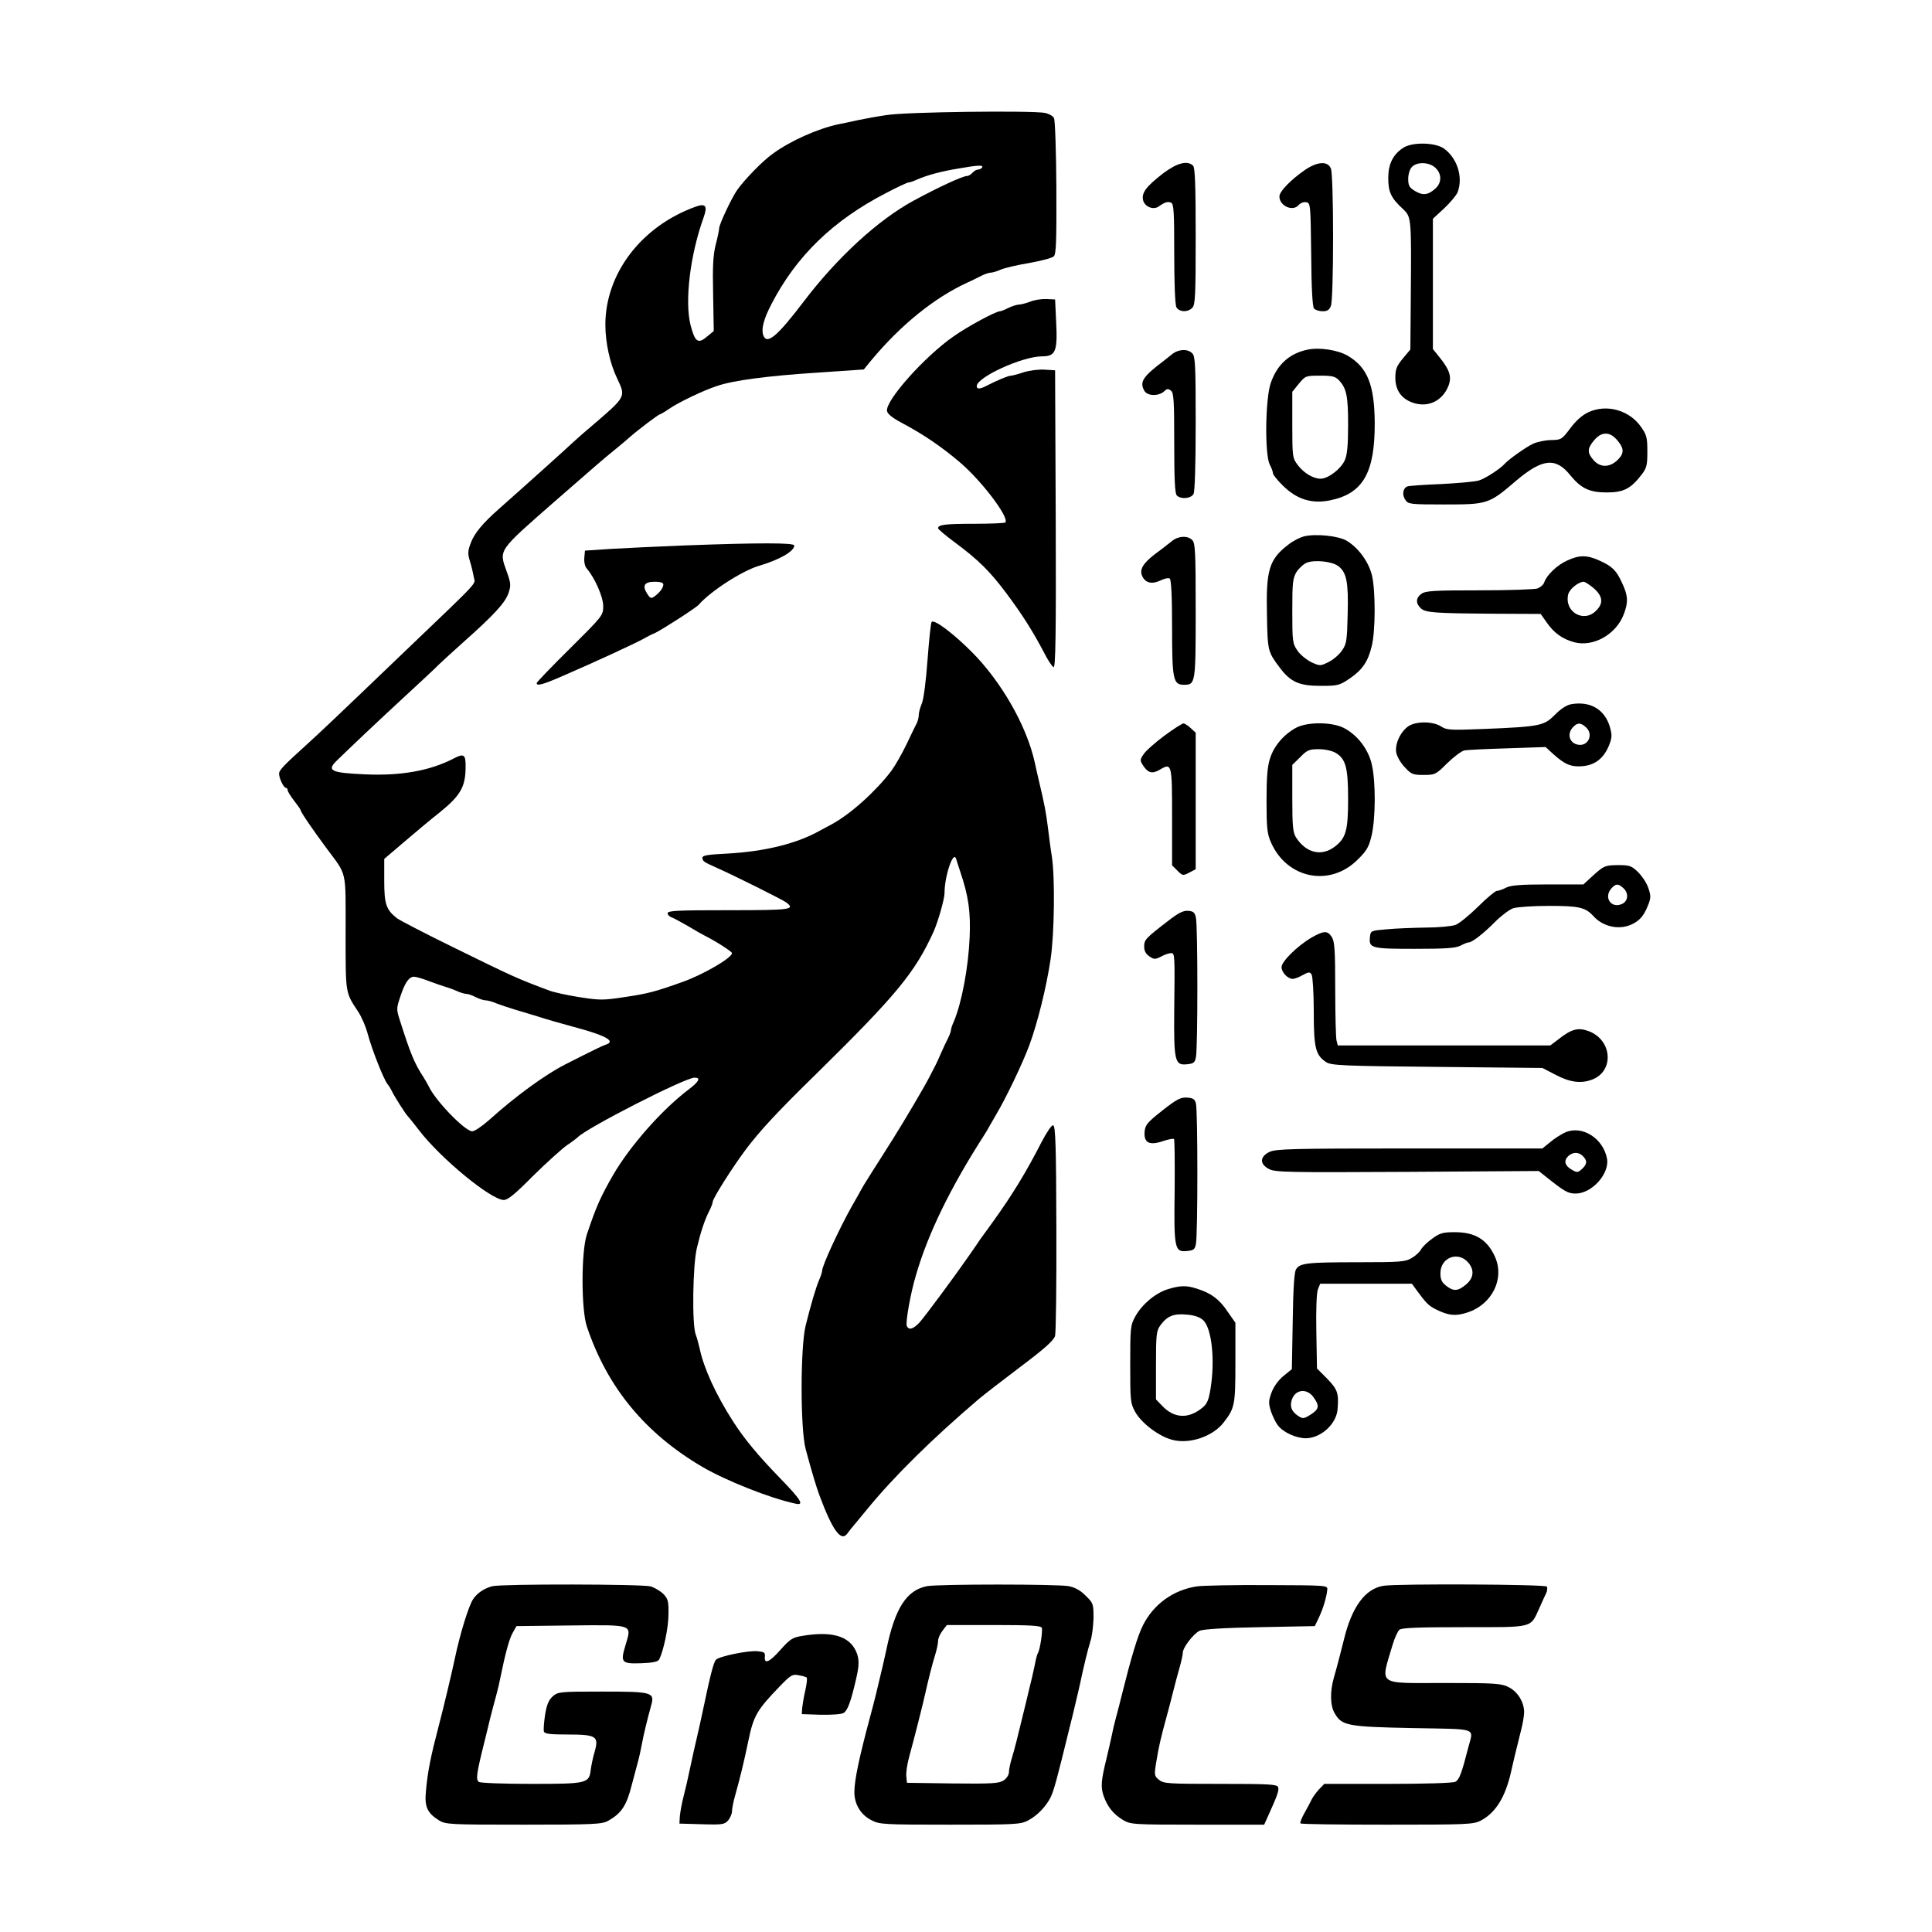 <?xml version="1.0" standalone="no"?>
<!DOCTYPE svg PUBLIC "-//W3C//DTD SVG 20010904//EN"
 "http://www.w3.org/TR/2001/REC-SVG-20010904/DTD/svg10.dtd">
<svg version="1.0" xmlns="http://www.w3.org/2000/svg"
 width="900pt" height="900pt" viewBox="0 0 900 900"
 preserveAspectRatio="xMidYMid meet">
<g transform="translate(0,900) scale(0.1,-0.1)"
fill="#000000" stroke="none">
<path d="M4130 8464 c-47 -7 -107 -18 -135 -24 -27 -6 -68 -15 -90 -19 -97
-21 -223 -77 -305 -137 -48 -34 -131 -120 -166 -169 -27 -39 -84 -161 -84
-179 0 -8 -7 -42 -16 -76 -12 -48 -15 -101 -12 -232 l3 -170 -29 -24 c-44 -38
-58 -29 -79 51 -28 111 -3 325 61 503 19 53 9 66 -38 49 -252 -91 -420 -311
-420 -550 0 -82 21 -179 54 -248 42 -90 46 -83 -124 -229 -36 -30 -71 -62 -80
-70 -14 -14 -215 -195 -345 -310 -77 -68 -114 -113 -131 -157 -15 -39 -16 -51
-5 -87 7 -22 15 -56 18 -74 6 -37 42 1 -327 -352 -320 -307 -389 -372 -454
-431 -105 -95 -126 -117 -126 -133 0 -21 21 -66 32 -66 4 0 8 -5 8 -11 0 -6
14 -28 30 -49 16 -21 30 -40 30 -43 0 -9 57 -92 120 -177 98 -132 90 -96 90
-395 0 -287 -2 -276 58 -367 16 -24 37 -72 46 -108 20 -73 73 -207 91 -230 7
-8 15 -22 19 -30 12 -26 66 -111 76 -120 3 -3 27 -32 52 -65 100 -131 336
-325 395 -325 19 0 54 29 137 113 62 61 133 125 157 142 24 16 46 33 49 36 36
41 501 279 546 279 30 0 20 -19 -29 -56 -125 -95 -271 -261 -350 -396 -60
-105 -79 -147 -123 -278 -27 -80 -27 -351 0 -430 95 -283 271 -497 539 -654
110 -64 314 -145 430 -170 46 -11 32 14 -71 120 -99 102 -165 181 -218 264
-79 123 -135 246 -154 335 -5 22 -13 53 -19 68 -18 46 -14 320 5 402 18 76 37
134 60 178 8 16 14 33 14 38 0 16 92 161 154 244 69 91 145 173 330 354 373
367 458 470 545 661 21 47 51 153 51 180 0 79 41 201 54 159 2 -8 11 -34 19
-59 39 -115 49 -188 44 -307 -6 -140 -37 -304 -73 -390 -8 -17 -14 -36 -14
-41 0 -6 -6 -23 -14 -39 -8 -15 -22 -46 -32 -68 -9 -22 -21 -47 -25 -55 -4 -8
-18 -35 -31 -60 -19 -38 -115 -201 -168 -285 -8 -13 -35 -56 -60 -95 -25 -39
-53 -83 -62 -98 -10 -15 -22 -36 -28 -47 -6 -11 -26 -47 -45 -80 -57 -102
-135 -271 -135 -294 0 -6 -6 -25 -14 -43 -16 -38 -38 -113 -63 -213 -25 -102
-25 -482 0 -575 31 -115 49 -174 64 -215 61 -164 101 -219 130 -179 8 11 21
28 31 39 9 11 37 45 62 75 125 153 305 330 521 514 19 16 104 82 190 147 116
87 158 125 164 146 4 15 7 242 6 503 -1 381 -4 476 -15 478 -7 2 -30 -32 -55
-80 -70 -137 -135 -244 -228 -373 -24 -33 -49 -68 -56 -77 -6 -10 -32 -47 -57
-83 -66 -95 -195 -269 -226 -305 -30 -32 -51 -38 -60 -16 -6 17 18 154 43 236
56 194 162 410 315 648 10 15 22 36 28 47 6 11 20 35 31 54 45 75 124 240 154
322 39 105 80 273 99 400 18 121 21 379 6 479 -6 36 -14 99 -19 140 -9 70 -15
102 -43 220 -6 25 -14 61 -18 80 -38 170 -156 376 -294 514 -87 87 -174 152
-186 139 -4 -4 -12 -83 -19 -175 -7 -97 -18 -183 -26 -203 -8 -19 -15 -44 -15
-55 0 -11 -4 -28 -9 -38 -5 -9 -26 -53 -47 -97 -21 -44 -53 -100 -71 -125 -73
-96 -190 -202 -279 -250 -21 -11 -46 -25 -54 -29 -108 -61 -256 -97 -428 -107
-102 -5 -122 -9 -120 -22 3 -15 6 -17 68 -45 73 -32 306 -148 323 -161 43 -33
22 -36 -268 -36 -236 0 -285 -2 -285 -14 0 -7 8 -16 18 -19 9 -3 44 -22 77
-41 33 -20 67 -39 75 -43 56 -28 130 -76 130 -83 0 -22 -134 -100 -230 -134
-125 -45 -164 -55 -266 -70 -104 -16 -119 -16 -215 -1 -57 9 -121 23 -141 31
-152 57 -167 64 -448 202 -129 63 -246 124 -260 134 -51 40 -60 66 -60 175 l0
102 88 75 c48 41 125 106 172 143 95 77 119 118 119 211 1 58 -8 64 -57 38
-108 -56 -245 -81 -413 -73 -157 7 -178 17 -131 63 72 70 187 179 317 299 77
71 149 138 160 150 11 11 63 58 115 105 141 125 195 184 209 228 12 35 11 46
-9 101 -36 101 -42 92 225 326 203 177 220 192 279 240 27 22 58 48 70 59 36
32 134 106 140 106 3 0 22 11 42 25 45 31 162 87 224 107 75 26 234 47 464 62
l220 15 35 43 c137 164 292 290 446 361 22 10 53 25 68 33 16 8 35 14 42 14 8
0 29 6 47 14 18 8 78 22 133 31 55 10 106 23 114 31 11 10 13 68 12 320 -1
169 -6 315 -11 324 -5 10 -24 20 -41 24 -63 12 -650 5 -739 -10z m445 -244
c-3 -5 -12 -10 -19 -10 -8 0 -19 -7 -26 -15 -7 -8 -19 -15 -26 -15 -20 0 -132
-52 -245 -113 -167 -90 -358 -265 -516 -473 -124 -163 -172 -203 -188 -154 -9
29 3 75 39 144 116 224 287 389 532 516 53 28 101 50 106 50 6 0 24 6 41 14
46 20 112 38 192 51 91 16 118 17 110 5z m-2575 -3791 c30 -11 64 -23 75 -26
11 -3 34 -11 52 -19 17 -8 38 -14 46 -14 8 0 28 -7 43 -15 16 -8 37 -15 46
-15 10 0 32 -6 50 -14 18 -7 60 -21 93 -31 33 -10 78 -23 100 -30 39 -13 99
-30 212 -61 112 -32 149 -56 106 -70 -16 -5 -61 -27 -191 -93 -92 -47 -230
-147 -353 -258 -33 -29 -68 -53 -79 -53 -34 0 -173 144 -203 210 -4 8 -16 29
-26 45 -40 61 -59 107 -107 258 -18 56 -18 58 1 115 21 64 40 92 64 92 9 0 41
-9 71 -21z"/>
<path d="M6536 8311 c-48 -32 -69 -76 -69 -141 0 -64 13 -93 69 -144 39 -37
39 -41 36 -413 l-2 -241 -35 -42 c-29 -35 -35 -50 -35 -90 0 -60 31 -101 88
-118 67 -20 130 11 158 77 18 43 9 75 -38 134 l-33 41 0 304 0 303 52 48 c29
27 57 61 63 75 27 71 -2 161 -65 205 -42 28 -147 30 -189 2z m151 -93 c29 -27
30 -68 1 -95 -35 -32 -59 -35 -96 -13 -27 16 -32 26 -32 57 0 20 7 45 17 55
23 25 81 24 110 -4z"/>
<path d="M5419 8193 c-80 -62 -102 -91 -94 -126 8 -31 49 -47 74 -28 27 19 40
23 56 17 13 -5 15 -40 15 -236 0 -140 4 -239 10 -251 13 -23 53 -25 74 -3 14
13 16 58 16 333 0 233 -3 320 -12 329 -26 26 -75 13 -139 -35z"/>
<path d="M6080 8209 c-68 -47 -120 -101 -120 -124 0 -45 63 -72 90 -40 7 9 23
15 34 13 21 -3 21 -8 24 -242 1 -156 6 -244 13 -253 6 -7 25 -13 40 -13 22 0
32 6 39 26 6 14 10 152 10 319 0 167 -4 305 -10 319 -14 37 -62 34 -120 -5z"/>
<path d="M4800 7595 c-19 -7 -44 -14 -55 -14 -11 -1 -33 -8 -49 -16 -15 -8
-33 -15 -38 -15 -19 0 -151 -71 -216 -117 -134 -93 -317 -298 -310 -347 2 -14
24 -32 69 -56 100 -53 185 -111 271 -184 102 -87 232 -259 211 -280 -4 -3 -68
-6 -144 -6 -136 0 -169 -4 -169 -21 0 -4 35 -34 77 -65 111 -82 165 -136 242
-239 74 -99 123 -177 174 -274 18 -36 38 -66 45 -69 9 -3 12 148 10 690 l-3
693 -49 3 c-27 2 -71 -4 -97 -12 -26 -9 -53 -16 -59 -16 -13 0 -68 -23 -112
-46 -32 -17 -48 -18 -48 -3 0 42 213 139 304 139 63 0 73 22 66 160 l-5 105
-40 2 c-22 1 -56 -4 -75 -12z"/>
<path d="M6090 7371 c-84 -18 -140 -69 -170 -154 -26 -74 -29 -334 -5 -381 8
-15 15 -34 15 -41 0 -6 21 -33 47 -58 64 -63 133 -85 218 -68 154 31 210 128
209 361 -1 177 -34 259 -126 313 -47 27 -132 40 -188 28z m148 -143 c35 -38
42 -74 42 -207 0 -92 -4 -139 -15 -164 -17 -40 -77 -87 -113 -87 -34 0 -78 26
-106 63 -25 33 -26 38 -26 188 l0 154 31 38 c30 36 32 37 98 37 57 0 71 -3 89
-22z"/>
<path d="M5460 7350 c-14 -11 -29 -23 -35 -28 -101 -76 -117 -100 -95 -141 13
-26 65 -28 92 -5 14 14 20 14 33 4 13 -10 15 -49 15 -244 0 -167 3 -235 12
-244 19 -19 66 -15 78 7 6 12 10 135 10 330 0 268 -2 312 -16 325 -21 22 -64
20 -94 -4z"/>
<path d="M7400 7080 c-30 -14 -58 -39 -85 -75 -39 -52 -42 -54 -88 -55 -27 0
-65 -8 -85 -17 -31 -14 -113 -72 -132 -93 -21 -24 -91 -69 -120 -78 -19 -6
-99 -13 -178 -17 -78 -3 -149 -8 -156 -11 -21 -8 -26 -40 -9 -63 13 -20 24
-21 184 -21 199 0 205 2 331 110 123 104 185 111 253 26 51 -62 90 -80 170
-80 78 0 112 17 163 84 23 30 26 44 26 107 0 64 -3 77 -30 115 -54 77 -159
107 -244 68z m134 -131 c33 -39 33 -62 -1 -94 -37 -34 -80 -33 -110 2 -30 34
-29 54 3 92 18 21 35 31 54 31 19 0 36 -10 54 -31z"/>
<path d="M6073 6501 c-18 -5 -50 -21 -70 -37 -91 -69 -106 -118 -101 -331 3
-167 4 -169 61 -245 49 -65 90 -83 188 -83 81 0 89 2 136 34 59 40 86 79 103
151 18 71 18 260 1 330 -15 62 -62 127 -116 160 -38 24 -147 35 -202 21z m161
-138 c39 -29 48 -75 44 -224 -3 -123 -5 -139 -27 -170 -13 -19 -41 -43 -62
-53 -38 -19 -40 -19 -80 -1 -22 11 -52 35 -65 54 -23 34 -24 44 -24 185 0 132
2 152 20 182 12 18 33 37 48 43 37 14 117 6 146 -16z"/>
<path d="M5460 6480 c-39 -31 -43 -34 -82 -63 -54 -42 -71 -71 -57 -101 15
-32 45 -39 85 -20 18 9 38 13 43 9 7 -4 11 -84 11 -228 0 -242 5 -267 55 -267
54 0 55 5 55 345 0 272 -2 316 -16 329 -21 22 -64 20 -94 -4z"/>
<path d="M3185 6459 c-121 -5 -274 -12 -340 -16 l-120 -8 -3 -33 c-2 -20 3
-41 11 -50 38 -44 77 -133 77 -175 0 -44 -2 -46 -155 -198 -85 -84 -155 -157
-155 -161 0 -15 27 -8 121 33 144 62 359 161 389 180 8 5 26 14 39 19 31 14
193 118 206 133 54 62 200 157 280 181 98 29 165 68 165 95 0 13 -167 13 -515
0z m-95 -182 c0 -15 -16 -37 -42 -56 -14 -10 -19 -9 -33 13 -25 38 -13 56 35
56 26 0 40 -4 40 -13z"/>
<path d="M7301 6389 c-46 -20 -96 -68 -107 -101 -3 -11 -17 -23 -31 -29 -13
-5 -136 -9 -271 -9 -208 0 -251 -2 -270 -16 -27 -19 -28 -45 -3 -68 22 -20 62
-23 347 -25 l211 -1 27 -38 c34 -50 74 -79 130 -94 88 -23 194 36 230 130 22
57 20 88 -8 147 -27 59 -46 77 -106 104 -57 26 -93 26 -149 0z m124 -130 c42
-37 45 -70 10 -104 -57 -58 -148 -6 -130 75 5 25 47 59 72 60 7 0 28 -14 48
-31z"/>
<path d="M7322 5720 c-22 -3 -49 -20 -78 -49 -51 -52 -67 -56 -336 -67 -153
-6 -169 -5 -195 12 -39 25 -120 25 -155 -1 -37 -28 -62 -85 -53 -124 4 -17 21
-47 40 -66 29 -32 38 -35 87 -35 53 0 57 2 110 55 31 30 66 56 79 59 13 3 104
7 201 10 l178 6 37 -34 c50 -44 75 -56 117 -56 69 0 115 32 142 99 14 36 14
47 3 86 -24 80 -90 119 -177 105z m69 -111 c29 -29 11 -78 -29 -79 -47 0 -67
47 -35 82 21 23 38 23 64 -3z"/>
<path d="M5423 5572 c-43 -32 -87 -71 -96 -86 -17 -25 -17 -29 -2 -52 23 -35
42 -40 77 -20 57 34 58 29 58 -219 l0 -226 25 -25 c24 -24 26 -24 55 -9 l30
16 0 318 0 318 -23 21 c-13 12 -28 22 -34 22 -6 0 -47 -26 -90 -58z"/>
<path d="M6038 5610 c-56 -30 -103 -84 -121 -141 -13 -38 -17 -89 -17 -199 0
-128 3 -154 21 -195 75 -169 274 -208 403 -80 44 43 53 60 66 115 18 81 19
245 1 326 -15 72 -67 140 -131 173 -55 28 -169 29 -222 1z m184 -117 c47 -28
58 -69 58 -215 0 -147 -10 -182 -62 -222 -62 -47 -133 -30 -180 42 -15 23 -18
51 -18 183 l0 156 37 36 c32 33 42 37 86 37 29 0 61 -7 79 -17z"/>
<path d="M7425 4925 l-49 -45 -166 0 c-127 0 -172 -4 -194 -15 -15 -8 -35 -15
-43 -15 -7 0 -47 -33 -88 -74 -41 -40 -88 -79 -106 -85 -18 -6 -80 -12 -138
-12 -58 -1 -140 -4 -181 -8 -73 -6 -75 -7 -78 -34 -6 -54 3 -57 207 -57 145 0
192 3 215 15 15 8 32 15 38 15 16 0 71 43 123 96 28 28 65 56 84 63 19 6 94
11 168 11 141 0 169 -7 207 -49 43 -47 115 -64 173 -39 39 17 60 40 79 88 15
36 15 47 3 82 -7 23 -29 56 -48 75 -31 30 -39 33 -95 33 -58 -1 -64 -3 -111
-45z m137 -62 c26 -23 23 -61 -6 -74 -51 -23 -87 31 -49 73 20 22 31 23 55 1z"/>
<path d="M5440 4709 c-105 -81 -110 -87 -110 -119 0 -20 8 -34 24 -45 22 -15
27 -15 55 -1 16 9 37 16 46 16 18 0 18 -5 15 -270 -2 -232 3 -253 57 -248 33
3 39 7 44 33 9 39 9 611 0 650 -5 25 -12 30 -36 32 -23 2 -46 -10 -95 -48z"/>
<path d="M6109 4632 c-65 -38 -139 -111 -139 -137 0 -25 29 -55 52 -55 9 0 30
8 47 18 28 15 33 15 41 2 5 -8 10 -85 10 -171 0 -170 8 -204 58 -237 23 -15
76 -18 517 -22 l490 -5 62 -32 c66 -35 119 -42 170 -22 103 39 94 183 -15 225
-50 19 -81 11 -143 -38 l-37 -28 -495 0 -495 0 -6 23 c-3 12 -6 120 -6 240 0
183 -3 222 -16 242 -20 31 -37 30 -95 -3z"/>
<path d="M5415 3827 c-71 -56 -80 -67 -83 -99 -4 -52 22 -65 85 -44 26 9 49
13 52 10 3 -3 4 -110 3 -238 -4 -271 0 -289 55 -284 33 3 39 7 44 33 9 41 9
624 0 655 -5 20 -14 25 -41 27 -29 2 -48 -7 -115 -60z"/>
<path d="M7292 3725 c-18 -8 -50 -28 -70 -45 l-37 -30 -618 0 c-549 0 -623 -2
-653 -16 -46 -22 -47 -57 -2 -80 29 -15 88 -16 644 -13 l612 4 29 -23 c91 -73
107 -82 143 -82 76 0 159 93 146 163 -18 95 -116 156 -194 122z m82 -111 c21
-21 20 -37 -5 -60 -19 -17 -23 -17 -47 -3 -32 18 -39 41 -17 63 21 20 49 21
69 0z"/>
<path d="M6672 3230 c-23 -16 -46 -39 -52 -50 -6 -12 -26 -30 -43 -40 -29 -18
-52 -20 -248 -20 -243 0 -275 -4 -292 -34 -8 -14 -13 -93 -15 -242 l-4 -222
-38 -31 c-23 -18 -45 -48 -56 -76 -15 -40 -15 -51 -4 -88 8 -23 22 -53 33 -67
24 -32 83 -59 129 -60 70 0 143 65 149 135 6 75 0 92 -48 142 l-48 48 -3 170
c-2 102 1 181 7 198 l11 27 213 0 214 0 19 -26 c47 -64 58 -76 92 -93 59 -30
94 -33 148 -15 116 38 175 159 127 262 -36 78 -92 112 -186 112 -55 0 -70 -4
-105 -30z m169 -113 c28 -34 24 -71 -12 -101 -37 -31 -58 -33 -93 -5 -20 16
-26 29 -26 58 0 74 84 105 131 48z m-722 -626 c29 -40 26 -56 -14 -81 -32 -20
-36 -20 -59 -5 -31 21 -39 45 -27 78 18 46 70 50 100 8z"/>
<path d="M5439 2994 c-57 -18 -119 -70 -150 -126 -23 -41 -24 -53 -24 -223 0
-170 1 -182 23 -222 29 -52 110 -114 172 -130 80 -22 189 15 239 79 53 68 56
82 56 279 l0 187 -37 53 c-39 58 -78 86 -143 106 -49 16 -77 15 -136 -3z m166
-144 c40 -38 56 -186 34 -320 -8 -51 -16 -70 -37 -87 -65 -54 -132 -51 -188 8
l-29 30 0 159 c0 145 2 161 21 187 32 43 62 55 123 49 36 -3 61 -12 76 -26z"/>
<path d="M2294 1611 c-36 -9 -70 -31 -89 -59 -21 -29 -62 -163 -86 -277 -12
-58 -53 -231 -74 -310 -38 -145 -53 -217 -61 -311 -7 -71 7 -100 61 -134 31
-19 49 -20 395 -20 326 0 365 2 393 18 62 35 86 71 110 167 9 33 21 80 28 105
7 25 15 63 19 85 8 44 26 118 43 179 18 63 7 66 -229 66 -196 0 -204 -1 -229
-22 -19 -18 -28 -38 -36 -87 -5 -35 -8 -70 -5 -78 4 -10 31 -13 109 -13 134 0
147 -8 128 -77 -8 -26 -16 -65 -19 -86 -7 -65 -17 -67 -277 -67 -126 0 -236 4
-244 9 -15 10 -12 37 25 184 8 31 20 83 28 115 8 31 20 77 27 102 7 25 16 63
20 85 23 114 42 183 58 210 l17 30 251 3 c295 3 286 6 258 -88 -26 -85 -21
-91 71 -88 56 2 79 7 85 18 20 40 43 148 43 210 1 59 -2 72 -23 94 -14 14 -41
30 -60 36 -41 11 -689 12 -737 1z"/>
<path d="M4318 1611 c-95 -19 -149 -102 -189 -296 -8 -37 -18 -83 -49 -210 -7
-27 -18 -72 -26 -100 -53 -197 -74 -299 -74 -354 0 -56 30 -106 81 -131 36
-19 60 -20 364 -20 301 0 329 1 363 19 42 22 82 62 105 106 16 31 32 92 91
333 8 31 20 80 26 107 7 28 16 68 21 90 17 81 37 163 49 201 7 21 13 69 14
106 0 66 -1 70 -36 104 -24 25 -50 39 -79 45 -53 10 -609 10 -661 0z m535
-194 c5 -14 -8 -101 -18 -118 -4 -5 -10 -30 -15 -57 -5 -26 -17 -76 -26 -112
-8 -36 -22 -90 -29 -120 -25 -104 -38 -155 -51 -199 -8 -25 -14 -54 -14 -67 0
-12 -11 -29 -25 -38 -21 -14 -55 -16 -237 -14 l-213 3 -3 30 c-2 16 4 57 13
90 25 91 62 237 75 295 15 67 32 135 46 180 8 25 14 55 14 66 0 12 9 33 21 48
l20 26 219 0 c172 0 219 -3 223 -13z"/>
<path d="M5575 1610 c-111 -17 -202 -84 -251 -182 -25 -50 -54 -147 -98 -323
-8 -33 -20 -80 -27 -105 -7 -25 -16 -63 -20 -85 -5 -22 -15 -69 -24 -105 -26
-105 -28 -134 -14 -176 18 -50 44 -84 90 -112 36 -21 44 -22 347 -22 l311 0
19 42 c43 95 51 118 46 133 -5 13 -43 15 -269 15 -242 0 -265 1 -286 19 -22
18 -23 21 -12 87 11 67 20 107 48 209 8 28 21 79 30 115 9 36 23 88 31 116 8
28 14 57 14 65 0 24 50 89 78 102 17 8 118 14 282 17 l255 5 19 40 c20 42 36
96 39 130 2 20 -4 20 -278 21 -154 1 -302 -2 -330 -6z"/>
<path d="M6446 1613 c-86 -13 -149 -98 -186 -253 -15 -59 -31 -123 -46 -174
-19 -66 -18 -132 4 -168 33 -57 59 -62 362 -68 311 -6 284 4 260 -90 -31 -121
-42 -150 -60 -160 -11 -6 -135 -10 -315 -10 l-296 0 -26 -27 c-14 -16 -29 -37
-34 -48 -5 -11 -20 -39 -33 -62 -13 -23 -21 -44 -18 -47 3 -4 185 -6 404 -6
372 0 401 1 436 19 69 36 115 109 142 231 8 36 21 92 46 191 8 30 14 68 14 83
0 47 -30 95 -71 116 -35 18 -60 20 -298 20 -322 0 -301 -16 -243 180 9 30 23
61 31 68 11 9 87 12 303 12 326 0 306 -5 349 89 11 25 25 56 31 68 6 11 7 26
4 32 -7 11 -691 14 -760 4z"/>
<path d="M3735 1379 c-43 -7 -55 -15 -98 -63 -52 -59 -78 -71 -74 -33 2 19 -3
22 -34 25 -46 4 -180 -24 -194 -40 -11 -13 -26 -70 -60 -233 -9 -44 -23 -105
-30 -135 -7 -30 -21 -91 -30 -135 -9 -44 -23 -105 -31 -135 -8 -30 -15 -71
-17 -90 l-2 -35 105 -3 c97 -3 106 -1 123 19 9 12 17 30 17 42 0 11 6 43 14
71 23 81 43 164 62 256 24 117 40 144 146 254 52 54 60 58 89 52 18 -3 35 -8
37 -11 3 -3 0 -29 -6 -57 -7 -29 -13 -66 -15 -83 l-2 -30 87 -3 c49 -1 97 2
107 8 19 10 35 53 60 163 14 61 14 90 -1 124 -32 72 -114 96 -253 72z"/>
</g>
</svg>
